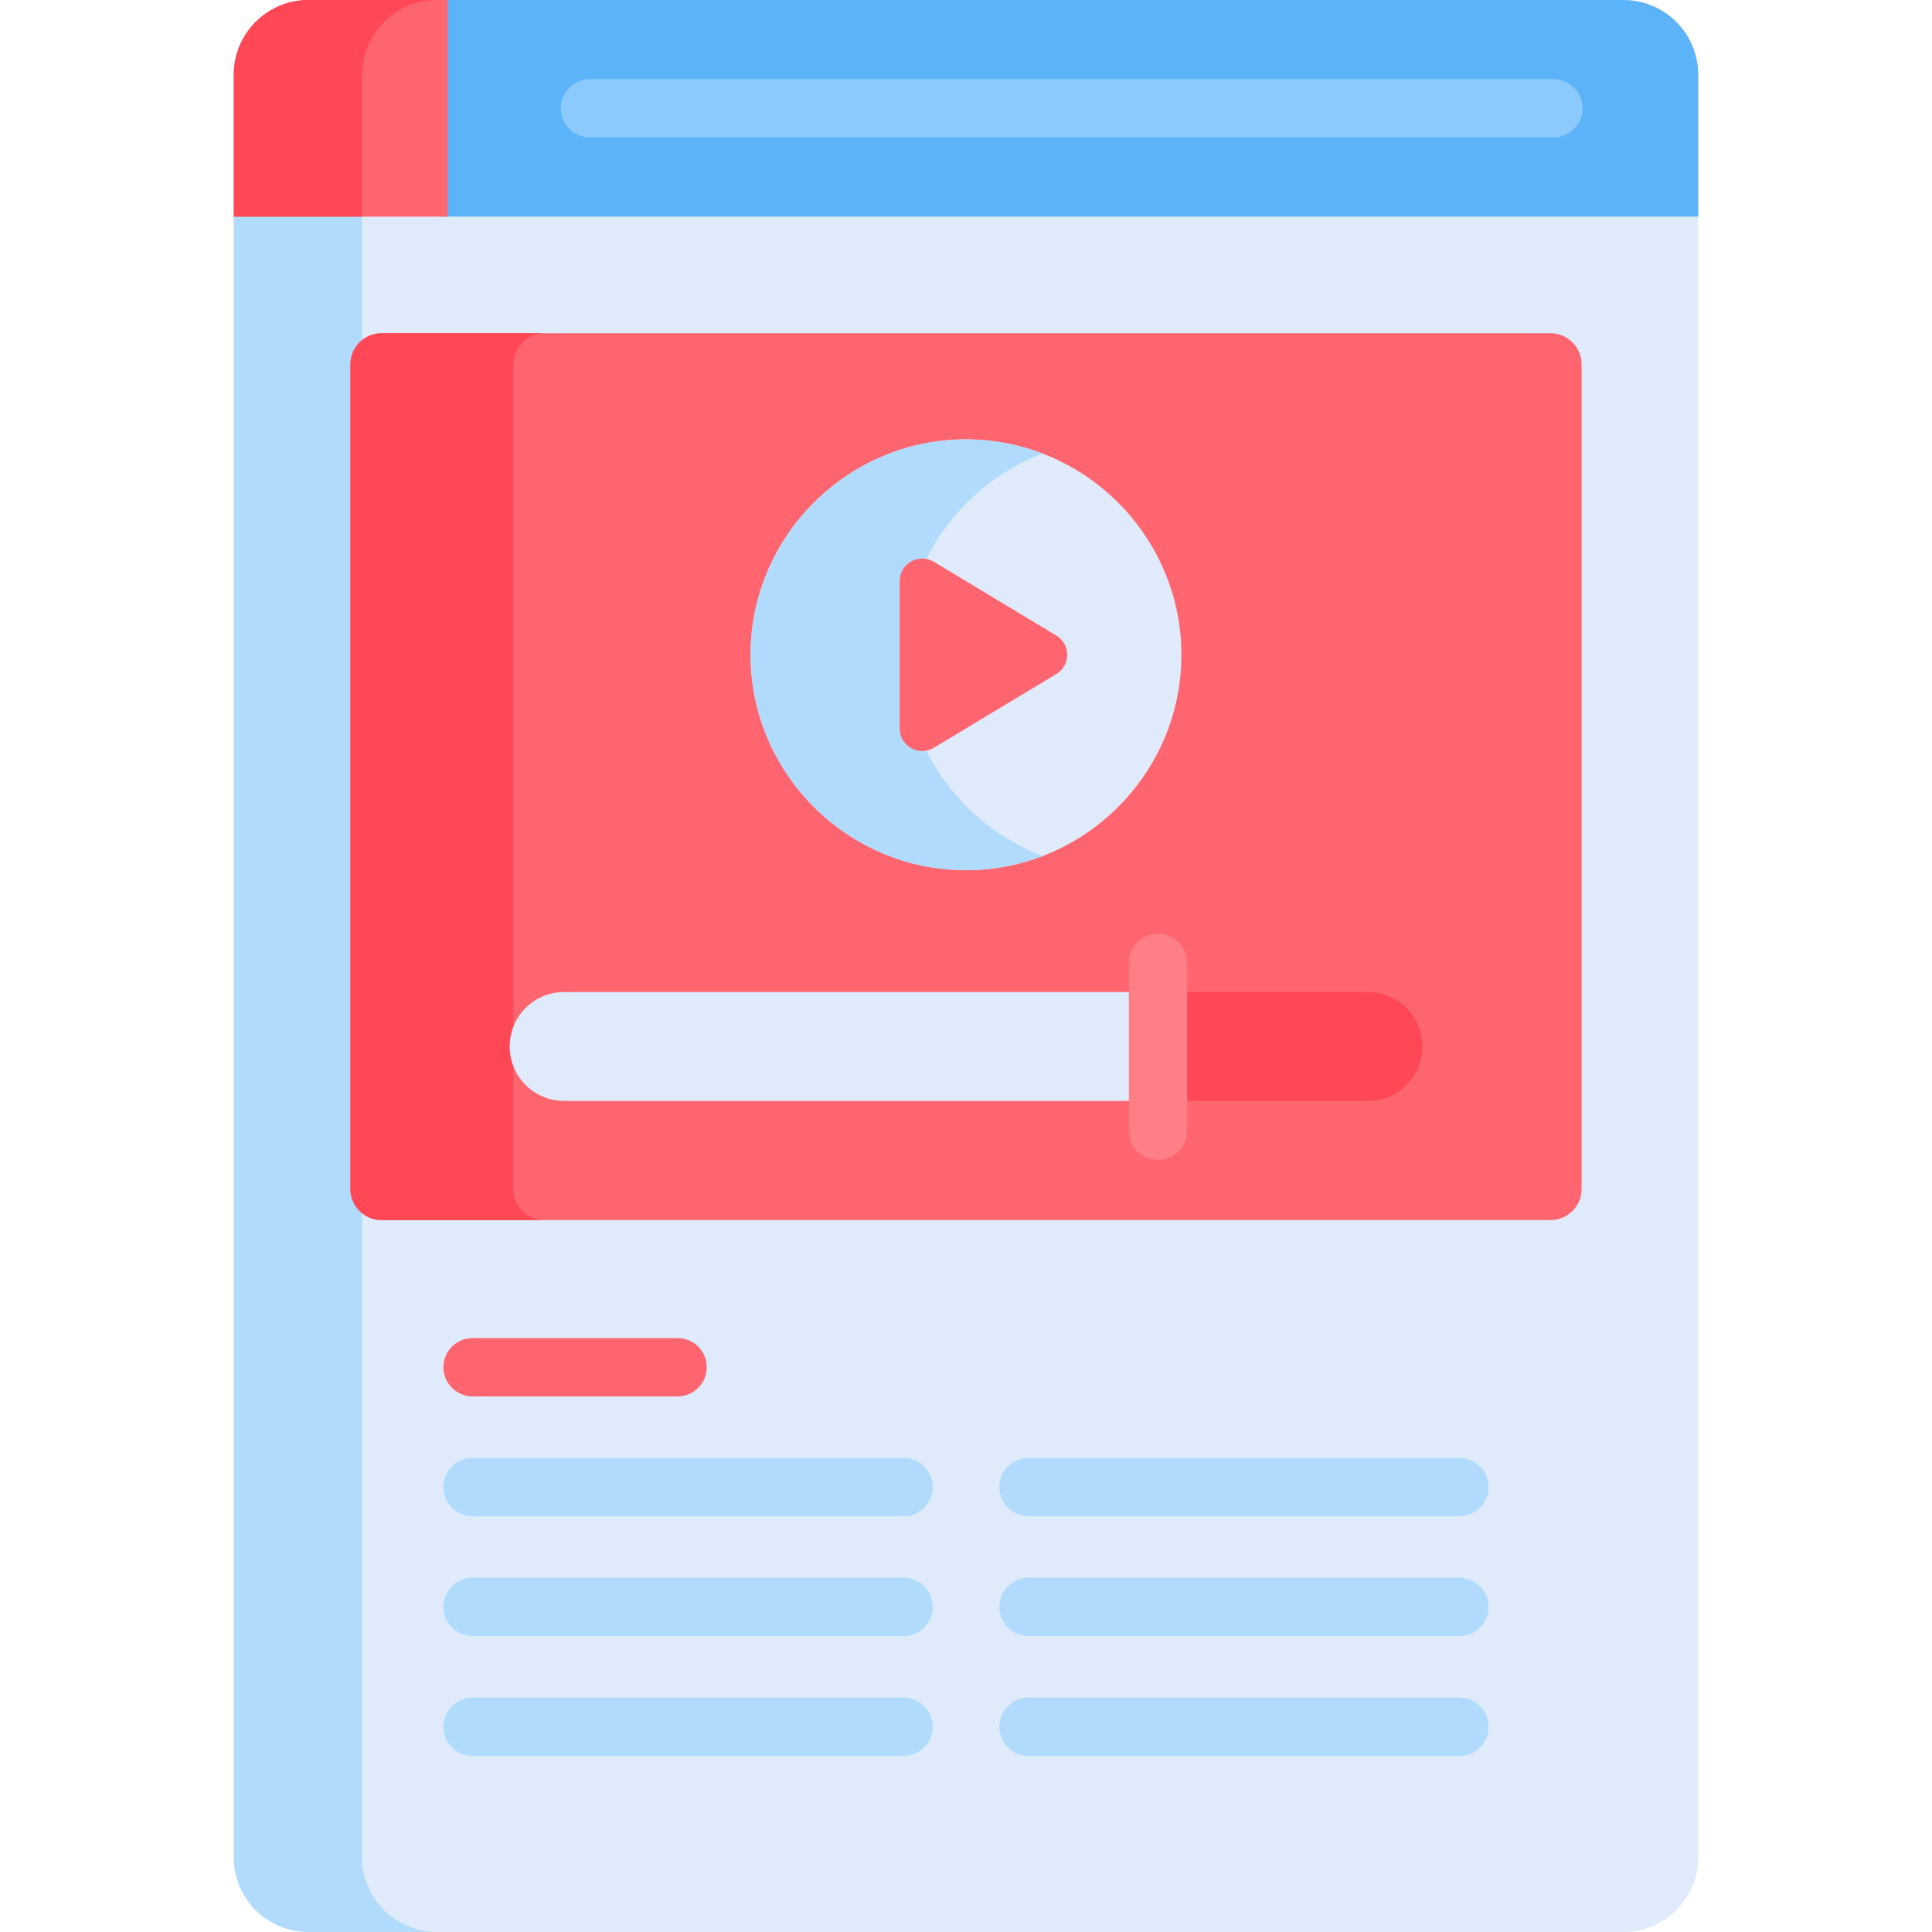 <svg id="Capa_1" enable-background="new 0 0 512 512" height="512" viewBox="0 0 512 512" width="512" xmlns="http://www.w3.org/2000/svg"><g><path d="m61.954 55.347v436.847c0 10.939 8.868 19.806 19.806 19.806h348.478c10.939 0 19.807-8.868 19.807-19.806v-436.847z" fill="#dfebfa"/><path d="m95.95 492.194v-436.847h-33.996v436.847c0 10.939 8.868 19.806 19.806 19.806h33.996c-10.938 0-19.806-8.868-19.806-19.806z" fill="#b1dbfc"/><path d="m430.239 0h-313.648v57.407h333.455v-37.601c0-10.939-8.869-19.806-19.807-19.806z" fill="#5cb3f8"/><path d="m118.651 0h-36.89c-10.939 0-19.807 8.867-19.807 19.806v37.601h56.696v-57.407z" fill="#ff656f"/><path d="m115.757 0h-33.996c-10.939 0-19.807 8.867-19.807 19.806v37.601h33.996v-37.601c0-10.939 8.868-19.806 19.807-19.806z" fill="#ff4756"/><g><g><path d="m411.669 36.43h-255.327c-4.267 0-7.726-3.459-7.726-7.726s3.459-7.726 7.726-7.726h255.327c4.267 0 7.726 3.459 7.726 7.726s-3.459 7.726-7.726 7.726z" fill="#8bcaff"/></g></g><path d="m410.878 88.313h-309.756c-4.563 0-8.262 3.699-8.262 8.262v218.503c0 4.563 3.699 8.262 8.262 8.262h309.756c4.563 0 8.262-3.699 8.262-8.262v-218.503c0-4.563-3.699-8.262-8.262-8.262z" fill="#ff656f"/><path d="m136.016 315.078v-218.503c0-4.563 3.699-8.262 8.262-8.262h-43.156c-4.563 0-8.262 3.699-8.262 8.262v218.503c0 4.563 3.699 8.262 8.262 8.262h43.156c-4.563 0-8.262-3.699-8.262-8.262z" fill="#ff4756"/><path d="m256 116.44c-31.398 0-57.088 25.69-57.088 57.088 0 31.398 25.689 57.088 57.088 57.088 31.398 0 57.088-25.689 57.088-57.088 0-31.399-25.69-57.088-57.088-57.088z" fill="#dfebfa"/><path d="m239.465 173.527c0-24.265 15.349-45.108 36.811-53.332-6.31-2.418-13.143-3.756-20.276-3.756-31.398 0-57.088 25.69-57.088 57.088s25.69 57.088 57.088 57.088c7.134 0 13.966-1.338 20.276-3.756-21.463-8.224-36.811-29.067-36.811-53.332z" fill="#b1dbfc"/><path d="m306.882 262.903h-157.394c-7.965 0-14.422 6.457-14.422 14.422s6.457 14.422 14.422 14.422h157.394z" fill="#dfebfa"/><path d="m362.512 262.903h-55.63v28.845h55.63c7.965 0 14.422-6.457 14.422-14.422s-6.457-14.423-14.422-14.423z" fill="#ff4756"/><g><path d="m306.883 307.372c-4.267 0-7.726-3.459-7.726-7.726v-44.469c0-4.268 3.459-7.726 7.726-7.726s7.726 3.459 7.726 7.726v44.469c0 4.267-3.459 7.726-7.726 7.726z" fill="#ff7f87"/></g><g><g><path d="m179.565 370.055h-54.331c-4.267 0-7.726-3.459-7.726-7.726 0-4.268 3.459-7.726 7.726-7.726h54.331c4.267 0 7.726 3.459 7.726 7.726.001 4.267-3.459 7.726-7.726 7.726z" fill="#ff656f"/></g></g><g><g><path d="m239.45 401.814h-114.216c-4.267 0-7.726-3.459-7.726-7.726 0-4.268 3.459-7.726 7.726-7.726h114.216c4.267 0 7.726 3.459 7.726 7.726 0 4.268-3.459 7.726-7.726 7.726z" fill="#b1dbfc"/></g></g><g><g><path d="m239.45 433.574h-114.216c-4.267 0-7.726-3.459-7.726-7.726 0-4.268 3.459-7.726 7.726-7.726h114.216c4.267 0 7.726 3.459 7.726 7.726s-3.459 7.726-7.726 7.726z" fill="#b1dbfc"/></g></g><g><g><path d="m239.45 465.333h-114.216c-4.267 0-7.726-3.459-7.726-7.726 0-4.268 3.459-7.726 7.726-7.726h114.216c4.267 0 7.726 3.459 7.726 7.726s-3.459 7.726-7.726 7.726z" fill="#b1dbfc"/></g></g><g><g><path d="m386.765 401.814h-114.215c-4.267 0-7.726-3.459-7.726-7.726 0-4.268 3.459-7.726 7.726-7.726h114.215c4.267 0 7.726 3.459 7.726 7.726 0 4.268-3.459 7.726-7.726 7.726z" fill="#b1dbfc"/></g></g><g><g><path d="m386.765 433.574h-114.215c-4.267 0-7.726-3.459-7.726-7.726 0-4.268 3.459-7.726 7.726-7.726h114.215c4.267 0 7.726 3.459 7.726 7.726s-3.459 7.726-7.726 7.726z" fill="#b1dbfc"/></g></g><g><g><path d="m386.765 465.333h-114.215c-4.267 0-7.726-3.459-7.726-7.726 0-4.268 3.459-7.726 7.726-7.726h114.215c4.267 0 7.726 3.459 7.726 7.726s-3.459 7.726-7.726 7.726z" fill="#b1dbfc"/></g></g><path d="m279.921 168.421-32.45-19.546c-3.973-2.393-9.036.468-9.036 5.106v39.091c0 4.638 5.063 7.499 9.036 5.106l32.45-19.546c3.847-2.316 3.847-7.893 0-10.211z" fill="#ff656f"/></g></svg>